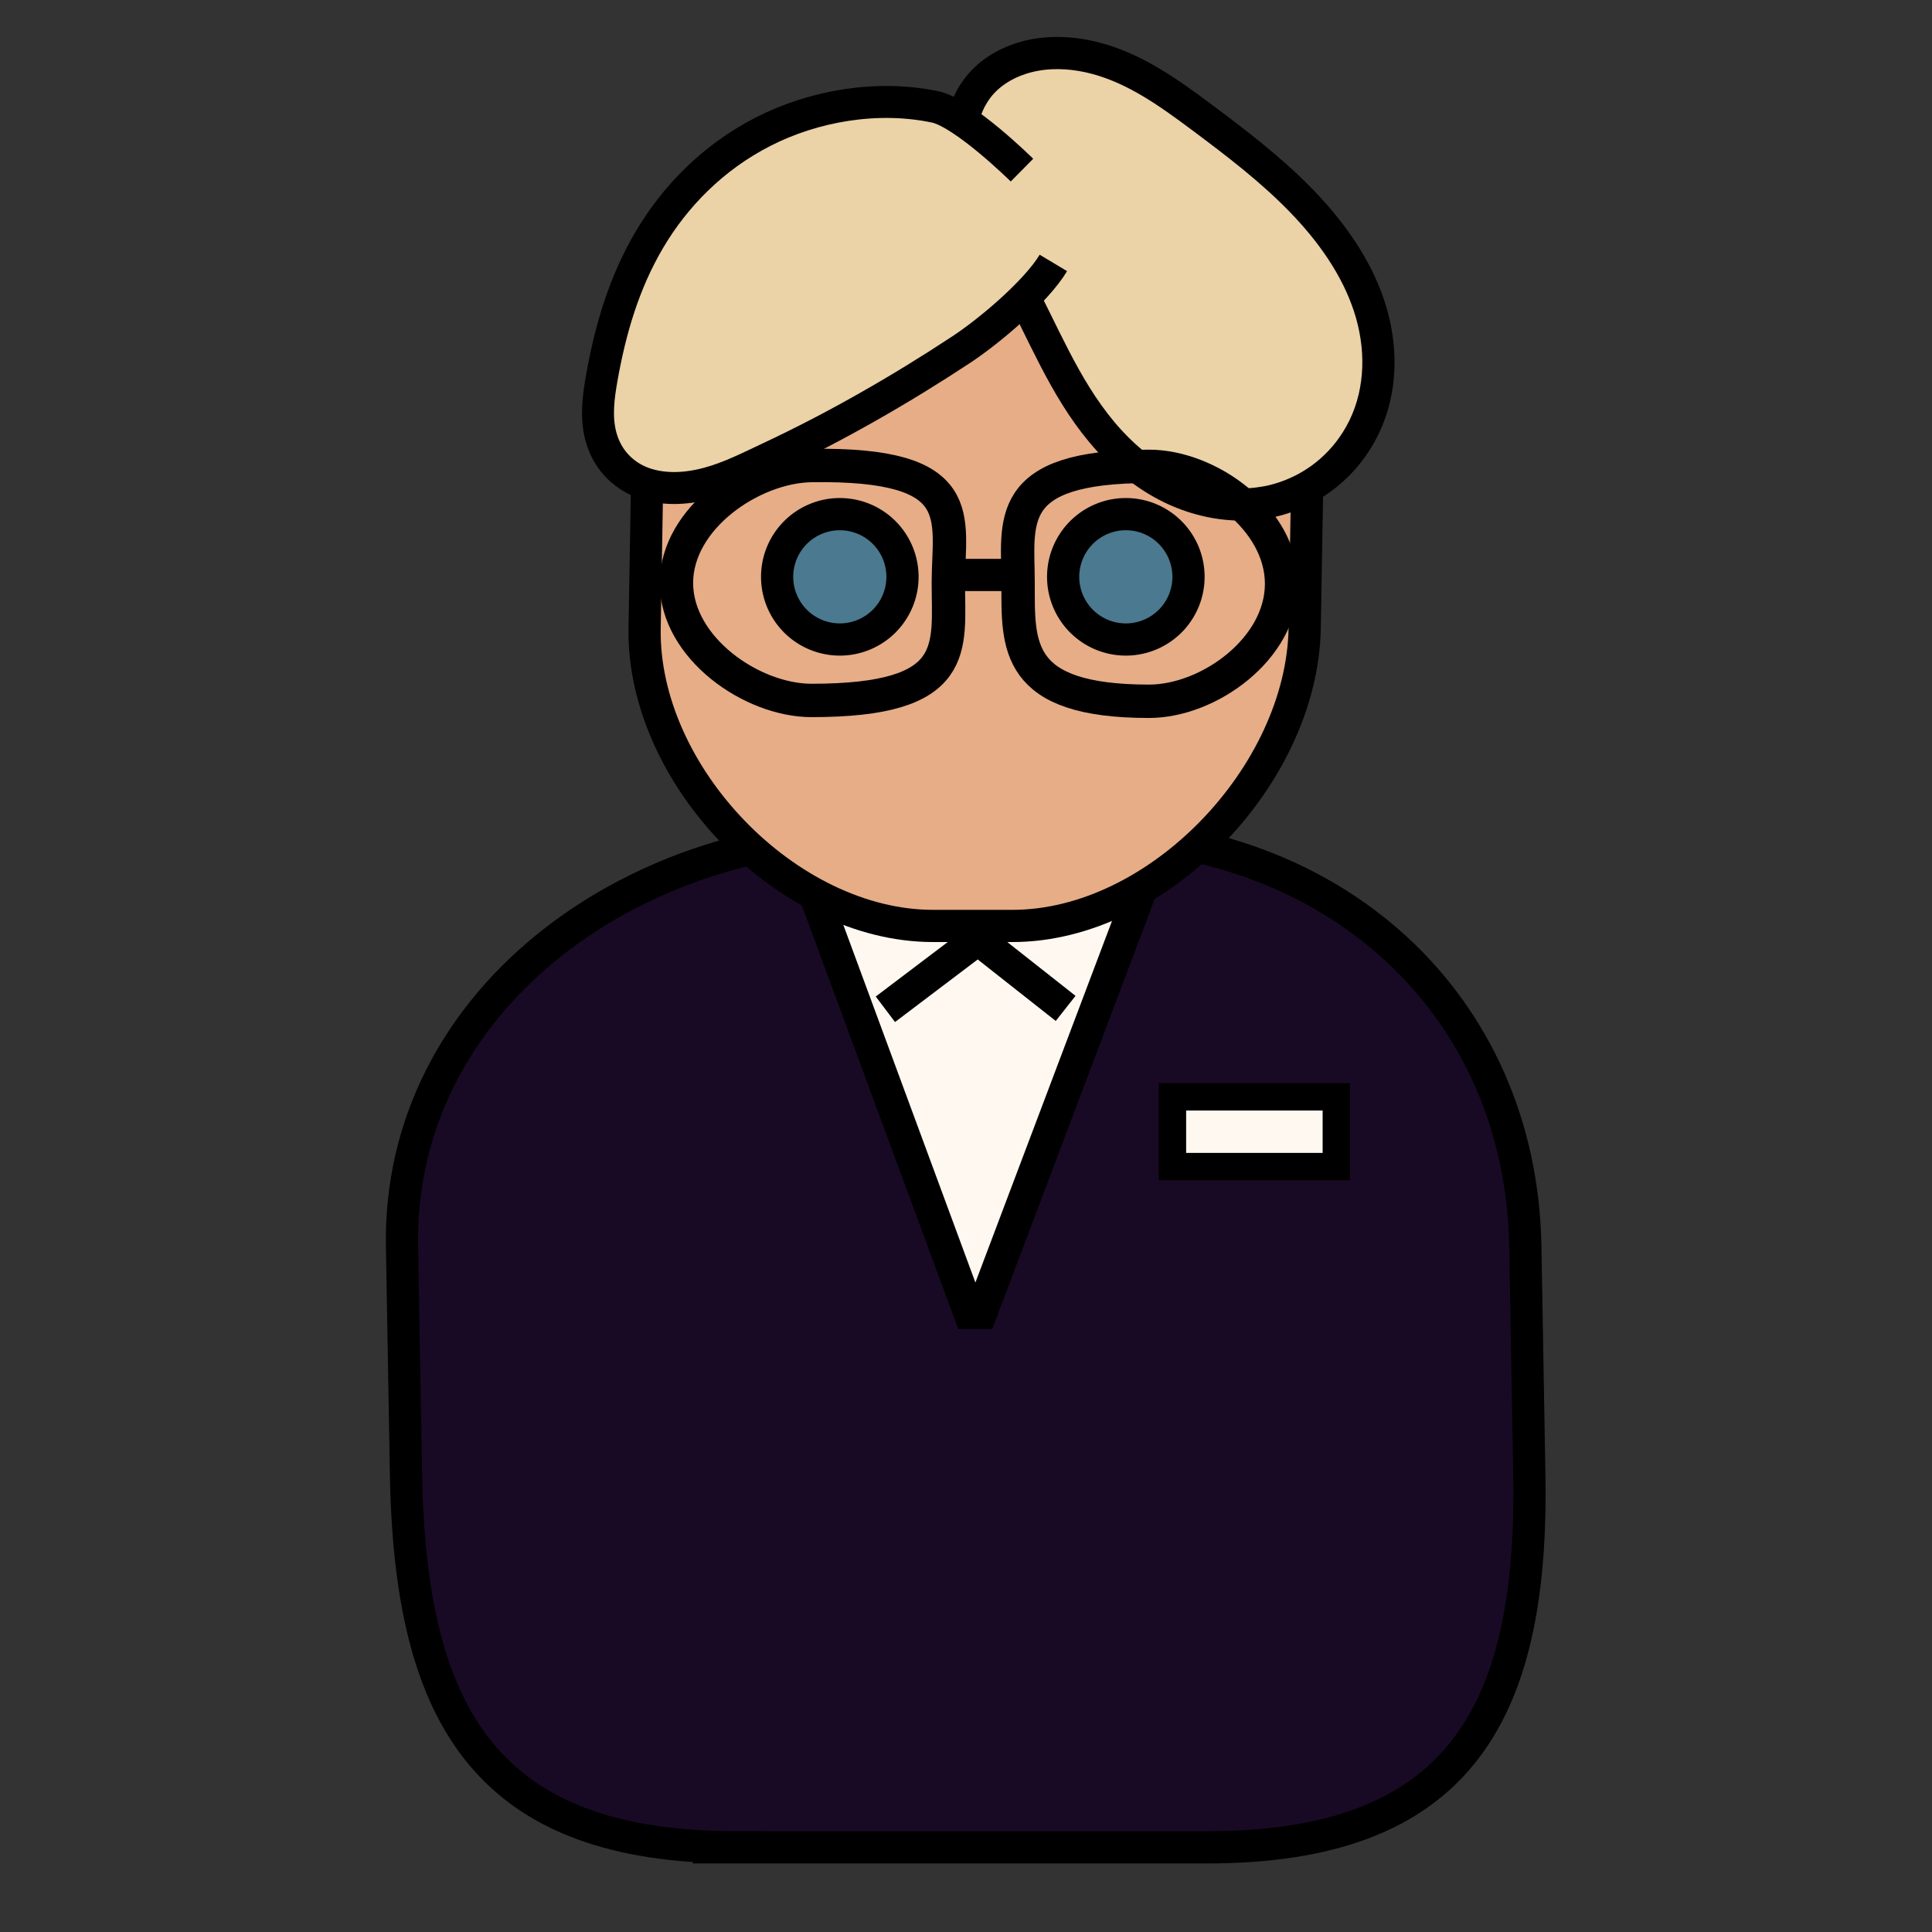 <?xml version="1.0" encoding="UTF-8" standalone="no"?>
<!-- Created with Inkscape (http://www.inkscape.org/) -->

<svg
   width="120"
   height="120"
   viewBox="0 0 120 120"
   version="1.1"
   id="svg1"
   inkscape:version="1.3 (0e150ed6c4, 2023-07-21)"
   sodipodi:docname="human-designs.svg"
   inkscape:export-filename="groom.png"
   inkscape:export-xdpi="96"
   inkscape:export-ydpi="96"
   xmlns:inkscape="http://www.inkscape.org/namespaces/inkscape"
   xmlns:sodipodi="http://sodipodi.sourceforge.net/DTD/sodipodi-0.dtd"
   xmlns="http://www.w3.org/2000/svg"
   xmlns:svg="http://www.w3.org/2000/svg">
  <rect x="0" y="0" width="120" height="120" fill="#333333" stroke="none"/>
  <sodipodi:namedview
     id="namedview1"
     pagecolor="#ffffff"
     bordercolor="#000000"
     borderopacity="0.25"
     inkscape:showpageshadow="2"
     inkscape:pageopacity="0.0"
     inkscape:pagecheckerboard="0"
     inkscape:deskcolor="#d1d1d1"
     inkscape:document-units="px"
     inkscape:zoom="4.7906484"
     inkscape:cx="35.590172"
     inkscape:cy="52.706853"
     inkscape:window-width="1920"
     inkscape:window-height="1009"
     inkscape:window-x="-8"
     inkscape:window-y="-8"
     inkscape:window-maximized="1"
     inkscape:current-layer="layer3"
     showguides="false"
     inkscape:export-bgcolor="#ffffff00" />
  <defs
     id="defs1">
    <inkscape:path-effect
       effect="bspline"
       id="path-effect15"
       is_visible="true"
       lpeversion="1.3"
       weight="33.333"
       steps="2"
       helper_size="0"
       apply_no_weight="true"
       apply_with_weight="true"
       only_selected="false"
       uniform="false" />
    <inkscape:path-effect
       effect="spiro"
       id="path-effect34"
       is_visible="true"
       lpeversion="1" />
    <inkscape:path-effect
       effect="spiro"
       id="path-effect29"
       is_visible="true"
       lpeversion="1" />
    <inkscape:path-effect
       effect="spiro"
       id="path-effect11"
       is_visible="true"
       lpeversion="1" />
    <inkscape:path-effect
       effect="spiro"
       id="path-effect10"
       is_visible="true"
       lpeversion="1" />
    <inkscape:path-effect
       effect="spiro"
       id="path-effect9"
       is_visible="true"
       lpeversion="1" />
    <inkscape:path-effect
       effect="spiro"
       id="path-effect8"
       is_visible="true"
       lpeversion="1" />
    <linearGradient
       id="swatch2"
       inkscape:swatch="solid">
      <stop
         style="stop-color:#000000;stop-opacity:1;"
         offset="0"
         id="stop2" />
    </linearGradient>
    <inkscape:path-effect
       effect="spiro"
       id="path-effect2"
       is_visible="true"
       lpeversion="1" />
    <inkscape:path-effect
       effect="bspline"
       id="path-effect1"
       is_visible="true"
       lpeversion="1.3"
       weight="33.333"
       steps="2"
       helper_size="0"
       apply_no_weight="true"
       apply_with_weight="true"
       only_selected="false"
       uniform="false" />
  </defs>
  <g
     inkscape:label="Layer 1"
     inkscape:groupmode="layer"
     id="layer1"
     style="display:none"
     transform="translate(-0.148,-9.594)">
    <path
       style="display:none;fill:#ea1b25;fill-opacity:1;fill-rule:nonzero;stroke:#000000;stroke-width:1.8;stroke-dasharray:none;stroke-opacity:1"
       d="M 50.627,96.531 C 51.265,92.735 47.528,87.733 33.034,73.843 18.541,59.953 16.099,55.541 15.351,50.775 c -0.839,-5.338 0.532,-10.982 3.697,-15.362 3.164,-4.38 8.078,-7.449 13.395,-8.408 5.317,-0.959 10.98,0.193 15.519,3.124 4.539,2.93 7.915,7.603 9.308,12.823 0.359,1.347 0.591,2.77 0.295,4.133 -0.237,1.092 -0.802,2.091 -1.041,3.182 -0.119,0.546 -0.155,1.118 -0.022,1.661 0.133,0.543 0.445,1.053 0.915,1.356 0.347,0.223 0.769,0.325 1.181,0.295 0.475,-0.034 0.929,-0.239 1.302,-0.534 0.374,-0.295 0.671,-0.678 0.912,-1.089 0.474,-0.81 0.734,-1.73 0.886,-2.657 0.16,-0.976 0.204,-1.967 0.295,-2.952 0.642,-6.967 3.727,-13.756 8.852,-18.52 5.124,-4.764 12.3,-7.366 19.253,-6.584 3.476,0.391 6.864,1.605 9.768,3.556 2.904,1.951 5.315,4.641 6.889,7.765 1.574,3.124 2.302,6.678 2.028,10.165 -0.274,3.488 -1.555,6.898 -3.69,9.669 -1.446,1.877 -3.25,3.441 -5.018,5.018 -14.959,13.342 -30.069,26.426 -46.494,37.786 -0.28,0.194 -0.63,0.286 -0.883,0.515 -0.249,0.225 -0.475,0.5 -0.593,0.814 -0.116,0.307 -0.027,0.659 -0.088,0.982 -0.031,0.161 -0.051,0.333 -0.139,0.47 -0.087,0.136 -0.207,0.265 -0.363,0.319 -0.095,0.033 -0.199,0.039 -0.469,-0.084 -0.27,-0.123 -0.385,-0.302 -0.445,-0.494 -0.061,-0.192 -0.071,-0.396 -0.057,-0.597 0.014,-0.201 0.052,-0.399 0.085,-0.597 z"
       id="path2"
       sodipodi:nodetypes="scsssssssssssssssssssssaaaaascssss" />
  </g>
  <g
     inkscape:groupmode="layer"
     id="layer2"
     inkscape:label="body"
     style="display:inline">
    <path
       id="path1"
       style="display:inline;fill:#180a24;fill-opacity:1;stroke:#000000;stroke-width:2;stroke-dasharray:none"
       d="m 45.748,114.742 h 29.209 c 15.38,0 20.297,-7.947 20.032,-23.12 L 94.742,77.428 C 94.477,62.254 82.749,51.825 67.369,51.825 h -12.945 c -15.38,0 -29.719,10.43 -29.454,25.603 l 0.248,14.193 c 0.265,15.174 5.151,23.12 20.531,23.12 z"
       sodipodi:nodetypes="sssssssss"
       inkscape:label="body-man" />
    <path
       style="display:inline;fill:#fff8f0;fill-opacity:1;stroke:#000000;stroke-width:2;stroke-dasharray:none;stroke-opacity:1"
       d="M 60.938,81.552 71.735,52.975 49.856,53.497 60.216,81.552 Z"
       id="path12"
       sodipodi:nodetypes="ccccc" />
    <rect
       style="display:inline;fill:#fff8f0;fill-opacity:1;stroke:#000000;stroke-width:1.702;stroke-dasharray:none;stroke-opacity:1"
       id="rect13"
       width="10.18"
       height="4.335"
       x="72.822"
       y="68.125" />
    <path
       style="display:inline;fill:none;fill-opacity:1;stroke:#000000;stroke-width:1.986;stroke-dasharray:none;stroke-opacity:1"
       d="m 66.189,62.634 -5.449,-4.295 -5.747,4.349"
       id="path16"
       sodipodi:nodetypes="ccc" />
    <path
       id="path28"
       style="display:none;fill:#180a24;fill-opacity:1;stroke:#000000;stroke-width:2;stroke-dasharray:none"
       d="m 45.748,114.742 h 29.209 c 15.38,0 28.807,-10.739 20.032,-23.12 L 84.931,77.428 C 76.156,65.046 82.749,51.825 67.369,51.825 h -12.945 c -15.38,0 -8.882,13.113 -18.078,25.186 L 25.217,91.621 c -9.196,12.073 5.151,23.12 20.531,23.12 z"
       sodipodi:nodetypes="sssssssss"
       inkscape:label="body-woman" />
    <path
       style="display:none;fill:#94357b;fill-opacity:1;stroke:#000000;stroke-width:2;stroke-dasharray:none;stroke-opacity:1;paint-order:normal"
       d="m 31.587,75.424 h 58.007"
       id="path34" />
    <path
       style="display:none;fill:#94357b;fill-opacity:1;stroke:#000000;stroke-width:2;stroke-dasharray:none;stroke-opacity:1;paint-order:normal"
       d="m 77.048,75.867 6.199,9.299"
       id="path35" />
    <path
       style="display:none;fill:#94357b;fill-opacity:1;stroke:#000000;stroke-width:2;stroke-dasharray:none;stroke-opacity:1;paint-order:normal"
       d="m 77.934,75.793 -5.463,9.462"
       id="path36" />
    <circle
       style="display:none;fill:#701664;fill-opacity:1;stroke:#000000;stroke-width:1.436;stroke-dasharray:none;stroke-opacity:1;paint-order:normal"
       id="path38"
       cx="60.295"
       cy="61.077"
       r="5.036" />
    <circle
       style="display:none;fill:#fff8f0;fill-opacity:1;stroke:#000000;stroke-width:0.913;stroke-dasharray:none;stroke-opacity:1;paint-order:normal"
       id="circle38"
       cx="52.915"
       cy="57.712"
       r="3.2" />
    <circle
       style="display:none;fill:#d6a9a9;fill-opacity:1;stroke:#000000;stroke-width:1.016;stroke-dasharray:none;stroke-opacity:1;paint-order:normal"
       id="circle39"
       cx="52.368"
       cy="58.572"
       r="3.562" />
    <circle
       style="display:none;fill:#d6a9a9;fill-opacity:1;stroke:#000000;stroke-width:1.016;stroke-dasharray:none;stroke-opacity:1;paint-order:normal"
       id="circle40"
       cx="68.385"
       cy="58.572"
       r="3.562" />
    <circle
       style="display:none;fill:#b05674;fill-opacity:1;stroke:#000000;stroke-width:0.862;stroke-dasharray:none;stroke-opacity:1;paint-order:normal"
       id="circle41"
       cx="73.93"
       cy="55.738"
       r="3.023" />
    <circle
       style="display:none;fill:#b05674;fill-opacity:1;stroke:#000000;stroke-width:0.77;stroke-dasharray:none;stroke-opacity:1;paint-order:normal"
       id="circle42"
       cx="47.029"
       cy="56.107"
       r="2.699" />
    <path
       style="display:none;fill:none;stroke:#000000;stroke-width:2.343;stroke-linecap:square;stroke-linejoin:bevel;stroke-dasharray:none"
       d="m 39.429,66.722 c 6.882,6.788 13.763,13.575 20.561,13.568 6.798,-0.007 13.511,-6.808 20.225,-13.609"
       id="path15"
       inkscape:path-effect="#path-effect15"
       inkscape:original-d="m 39.429181,66.722126 c 0,0 13.76308,13.575164 20.64462,20.362746 6.713654,-6.801127 13.427309,-13.602254 20.140963,-20.40338"
       sodipodi:nodetypes="ccc"
       transform="matrix(0.702,0,0,1.038,18.602,-14.752)" />
  </g>
  <g
     inkscape:groupmode="layer"
     id="layer3"
     inkscape:label="head"
     style="display:inline">
    <path
       id="rect7"
       style="display:inline;fill:#e6ad87;stroke:#000000;stroke-width:2;stroke-dasharray:none"
       d="m 54.167,16.58 h 13.177 c 9.038,0 13.994,4.778 13.839,13.902 l -0.146,8.534 C 80.881,48.139 71.922,57.512 62.885,57.512 h -4.932 c -9.038,0 -18.071,-9.373 -17.915,-18.496 l 0.146,-8.534 c 0.156,-9.124 4.946,-13.902 13.984,-13.902 z"
       sodipodi:nodetypes="sssssssss"
       inkscape:label="face1" />
    <path
       id="path13"
       style="display:none;fill:#e6ad87;stroke:#000000;stroke-width:2;stroke-dasharray:none"
       d="m 54.177,16.613 h 13.156 c 9.023,0 16.357,5.447 13.816,14.872 l -2.546,9.443 C 76.062,50.352 68.999,56.85 61.002,60.401 c -0.387,0.172 -0.886,0.176 -1.271,0 C 51.699,56.738 44.655,49.895 42.367,40.406 L 40.216,31.485 C 37.928,21.995 45.154,16.613 54.177,16.613 Z"
       sodipodi:nodetypes="ssssaasss"
       inkscape:label="face2" />
    <path
       id="path26"
       style="display:none;fill:#94357b;fill-opacity:1;stroke:#000000;stroke-width:2;stroke-dasharray:none;stroke-opacity:1"
       inkscape:label="bobhair"
       d="M 61.037,1.207 C 45.213,1.207 32.386,11.354 32.385,23.871 c 0.018,5.688 2.739,15.812 7.623,19.987 l 0.059,-4.062 c 0.157,-7.059 4.975,-13.993 14.064,-13.993 h 13.252 c 9.089,0 14.052,6.725 13.918,13.785 l -0.074,3.904 C 86.62,39.255 89.665,29.882 89.691,23.871 89.691,11.353 76.862,1.206 61.037,1.207 Z"
       sodipodi:nodetypes="ccccsssccc" />
    <path
       style="display:inline;fill:#ebd2a7;fill-opacity:1;stroke:#000000;stroke-width:2;stroke-dasharray:none"
       d="M 78.441,31.231 C 76.521,31.538 74.509,31.15 72.785,30.322 71.062,29.493 69.611,28.244 68.432,26.833 66.072,24.01 64.779,20.59 63.058,17.408 61.909,15.283 60.545,13.217 59.945,10.913 59.685,9.917 59.574,8.88 59.728,7.866 59.882,6.852 60.311,5.86 61.044,5.083 c 0.831,-0.882 2.025,-1.452 3.279,-1.674 1.254,-0.222 2.562,-0.111 3.787,0.22 2.449,0.661 4.51,2.147 6.486,3.619 2.179,1.624 4.347,3.279 6.213,5.199 1.866,1.919 3.433,4.125 4.239,6.58 0.807,2.455 0.808,5.178 -0.332,7.521 -0.57,1.172 -1.419,2.235 -2.498,3.059 -1.079,0.824 -2.389,1.403 -3.776,1.625 z"
       id="path9"
       inkscape:label="hair11" />
    <path
       style="display:inline;fill:#ebd2a7;fill-opacity:1;stroke:#000000;stroke-width:1.985;stroke-dasharray:none"
       d="m 65.427,16.331 c -1.036,1.729 -3.874,4.164 -5.725,5.385 -3.702,2.441 -7.756,4.777 -11.897,6.717 -1.249,0.585 -2.478,1.222 -3.851,1.588 -0.687,0.183 -1.407,0.296 -2.131,0.291 -0.724,-0.005 -1.452,-0.131 -2.091,-0.403 -0.66,-0.282 -1.211,-0.715 -1.615,-1.217 -0.405,-0.503 -0.667,-1.074 -0.814,-1.659 -0.294,-1.172 -0.135,-2.383 0.075,-3.567 0.522,-2.94 1.362,-5.871 2.945,-8.558 1.582,-2.688 3.948,-5.133 7.082,-6.733 3.134,-1.6 7.076,-2.291 10.675,-1.536 1.799,0.377 5.397,3.927 5.397,3.927"
       id="path10"
       sodipodi:nodetypes="csssssssssssc"
       inkscape:label="hair1" />
    <path
       id="path3"
       style="display:inline;fill:#4b798f;stroke:#000000;stroke-width:2;stroke-dasharray:none"
       inkscape:label="eye"
       d="M 73.821,35.827 A 3.894,3.894 0 0 1 69.927,39.721 3.894,3.894 0 0 1 66.034,35.827 3.894,3.894 0 0 1 69.927,31.934 3.894,3.894 0 0 1 73.821,35.827 Z" />
    <path
       id="path11"
       style="display:inline;fill:#4b798f;stroke:#000000;stroke-width:2;stroke-dasharray:none"
       inkscape:label="eye"
       d="M 56.056,35.827 A 3.894,3.894 0 0 1 52.162,39.721 3.894,3.894 0 0 1 48.269,35.827 3.894,3.894 0 0 1 52.162,31.934 3.894,3.894 0 0 1 56.056,35.827 Z" />
    <path
       id="path19"
       style="display:inline;fill:none;stroke:#000000;stroke-width:2.073;stroke-dasharray:none;stroke-opacity:1"
       inkscape:label="glasses"
       d="m 79.602,36.262 c 0,4.029 -4.519,7.296 -8.235,7.296 -8.365,0 -8.131,-3.481 -8.131,-7.296 -10e-7,-3.815 -0.972,-7.296 8.131,-7.296 3.716,0 8.235,3.267 8.235,7.296 z"
       sodipodi:nodetypes="ssass" />
    <path
       id="path20"
       style="display:inline;fill:none;stroke:#000000;stroke-width:2.073;stroke-dasharray:none;stroke-opacity:1"
       inkscape:label="glasses"
       d="m 58.903,36.21 c 0,4.029 0.829,7.296 -8.496,7.296 -3.717,0 -8.392,-3.266 -8.392,-7.296 -2e-6,-4.029 4.676,-7.241 8.392,-7.296 9.916,-0.148 8.496,3.266 8.496,7.296 z"
       sodipodi:nodetypes="sssss" />
    <path
       style="display:inline;fill:none;fill-opacity:1;stroke:#000000;stroke-width:2;stroke-dasharray:none;stroke-opacity:1"
       d="m 58.917,35.712 h 4.488 v 0 0"
       id="path21" />
    <path
       style="display:none;fill:#ebd2a7;fill-opacity:1;stroke:#000000;stroke-width:2.005;stroke-dasharray:none"
       d="M 86.292,61.818 C 84.177,62.098 80.447,60.538 79.362,58.957 75.489,53.313 70.796,30.209 69.95,28.295 68.527,25.071 65.928,22.598 64.032,19.694 c -1.266,-1.939 -2.768,-3.898 -3.429,-6.001 -0.286,-0.909 -0.408,-1.855 -0.239,-2.78 0.169,-0.925 0.642,-1.83 1.449,-2.539 0.916,-0.805 2.231,-1.325 3.612,-1.528 1.381,-0.203 2.822,-0.101 4.171,0.2 2.697,0.603 4.968,1.959 7.144,3.303 2.4,1.482 3.398,2.261 5.378,4.08 2.469,2.267 3.701,5.591 4.373,7.89 0.806,2.756 4.164,28.677 4.062,31.442 -0.064,1.721 -0.315,6.291 -1.504,7.043 -1.188,0.752 -1.229,0.812 -2.758,1.014 z"
       id="path22"
       inkscape:label="hair11"
       sodipodi:nodetypes="sssssssssssssss" />
    <path
       style="display:none;fill:#ebd2a7;fill-opacity:1;stroke:#000000;stroke-width:2.067;stroke-dasharray:none"
       d="m 34.802,62.482 c 2.249,0.28 6.217,-1.278 7.371,-2.858 4.119,-5.638 9.11,-28.716 10.008,-30.628 1.514,-3.221 4.278,-5.69 6.295,-8.591 1.346,-1.937 2.944,-3.894 3.647,-5.994 0.304,-0.908 0.434,-1.853 0.254,-2.777 C 62.196,10.71 61.693,9.806 60.835,9.098 59.861,8.294 58.463,7.774 56.994,7.572 55.526,7.369 53.993,7.471 52.558,7.772 c -2.868,0.603 -5.283,1.957 -7.598,3.299 -2.553,1.48 -3.614,2.258 -5.72,4.075 -2.625,2.265 -3.936,5.585 -4.651,7.882 -0.857,2.753 -4.428,28.645 -4.32,31.407 0.068,1.719 0.335,6.284 1.599,7.035 1.264,0.751 1.307,0.811 2.933,1.013 z"
       id="path23"
       inkscape:label="hair11"
       sodipodi:nodetypes="sssssssssssssss" />
    <path
       style="display:none;fill:#263973;fill-opacity:1;stroke:#000000;stroke-width:1.821;stroke-dasharray:none"
       d="m 61.188,21.931 c -0.424,-0.061 -5.661,4.722 -9.953,6.298 -1.294,0.475 -2.568,0.993 -3.991,1.29 -0.712,0.149 -1.458,0.241 -2.208,0.236 -0.75,-0.004 -1.505,-0.106 -2.167,-0.327 -0.684,-0.229 -1.255,-0.58 -1.674,-0.989 -0.419,-0.408 -0.691,-0.872 -0.844,-1.348 -0.305,-0.952 -0.14,-1.936 0.078,-2.897 0.541,-2.388 1.412,-4.768 3.052,-6.951 1.64,-2.183 4.092,-4.169 7.34,-5.469 3.248,-1.3 7.511,-1.86 11.266,-1.755"
       id="path25"
       sodipodi:nodetypes="csssssssssc"
       inkscape:label="hair1" />
    <path
       style="display:none;fill:#263973;fill-opacity:1;stroke:#000000;stroke-width:1.821;stroke-dasharray:none"
       d="m 60.954,21.931 c 0.424,-0.061 5.661,4.722 9.953,6.298 1.294,0.475 2.568,0.993 3.991,1.29 0.712,0.149 1.458,0.241 2.208,0.236 0.75,-0.004 1.505,-0.106 2.167,-0.327 0.684,-0.229 1.255,-0.58 1.674,-0.989 0.419,-0.408 0.691,-0.872 0.844,-1.348 0.305,-0.952 0.14,-1.936 -0.078,-2.897 C 81.173,21.807 80.302,19.427 78.662,17.244 77.022,15.061 74.57,13.075 71.322,11.775 68.074,10.476 63.811,9.915 60.056,10.02"
       id="path27"
       sodipodi:nodetypes="csssssssssc"
       inkscape:label="hair1" />
    <ellipse
       style="display:none;fill:#263973;fill-opacity:1;stroke:#000000;stroke-width:2;stroke-dasharray:none;stroke-opacity:1"
       id="ellipse1"
       ry="7.932"
       rx="12.603"
       cy="9.424"
       cx="60.986"
       inkscape:label="bun" />
    <path
       id="path4"
       style="display:none;fill:#180a24;fill-opacity:1;stroke:#000000;stroke-width:1.808;stroke-dasharray:none;stroke-opacity:1"
       inkscape:label="hair long"
       d="M 61.764,6.328 C 46.363,6.31 39.235,16.218 37.517,21.796 c -2.378,5.548 -3.315,39.981 1.428,43.494 l 3.136,2.312 c 4.783,3.527 -0.07,-47.288 8.544,-45.365 l 21.79,4.865 c 8.614,1.923 1.024,44.274 5.741,40.659 l 3.423,-2.624 C 86.814,61.573 86.5,26.746 84.312,21.714 82.132,15.557 77.13,6.327 61.764,6.328 Z"
       sodipodi:nodetypes="cccssssccc" />
    <path
       id="path5"
       style="display:none;fill:#263973;fill-opacity:1;stroke:#000000;stroke-width:1.808;stroke-dasharray:none;stroke-opacity:1"
       inkscape:label="hair-short"
       d="M 61.764,6.328 C 46.363,6.31 39.235,16.218 37.517,21.796 c -2.378,5.548 -5.381,27.287 -0.639,30.801 0,0 6.024,1.855 7.933,0.025 6.263,-6.005 -7.813,-26.125 1.013,-26.011 l 30.244,0.389 c 8.825,0.113 -6.184,19.708 -0.104,25.781 1.881,1.879 7.976,-0.041 7.976,-0.041 5.237,-3.565 2.561,-25.993 0.373,-31.025 C 82.132,15.557 77.13,6.327 61.764,6.328 Z"
       sodipodi:nodetypes="cccassaccc" />
    <path
       id="path6"
       style="display:none;fill:#9e5542;fill-opacity:1;stroke:#000000;stroke-width:2;stroke-dasharray:none;stroke-opacity:1"
       inkscape:label="hair-bride"
       d="M 61.764,6.328 C 46.363,6.31 39.235,16.218 37.517,21.796 c -2.378,5.548 -7.891,50.279 -3.148,53.792 0,0 9.308,11.322 13.394,7.405 4.086,-3.918 -13.168,-43.225 0.252,-56.383 6.049,-5.93 19.496,-5.677 25.41,0.389 13.068,13.402 -4.542,52.177 -0.562,56.153 3.981,3.976 13.437,-9.192 13.437,-9.192 C 91.537,70.395 86.5,26.746 84.312,21.714 82.132,15.557 77.13,6.327 61.764,6.328 Z"
       sodipodi:nodetypes="ccczaazccc" />
    <ellipse
       style="display:none;fill:#89a66d;stroke:#000000;stroke-width:1.298;stroke-linecap:square;stroke-linejoin:bevel;stroke-dasharray:none"
       id="path7"
       cx="13.43"
       cy="43.533"
       rx="2.251"
       ry="4.932"
       transform="rotate(-52.968)" />
    <ellipse
       style="display:none;fill:#89a66d;stroke:#000000;stroke-width:1.228;stroke-linecap:square;stroke-linejoin:bevel;stroke-dasharray:none"
       id="ellipse7"
       cx="-50.796"
       cy="0.931"
       rx="2.129"
       ry="4.667"
       transform="matrix(-0.96,-0.28,-0.28,0.96,0,0)" />
    <ellipse
       style="display:none;fill:#509950;stroke:#000000;stroke-width:1.308;stroke-linecap:square;stroke-linejoin:bevel;stroke-dasharray:none"
       id="ellipse8"
       cx="-47.096"
       cy="-66.056"
       rx="2.268"
       ry="4.97"
       transform="matrix(-0.415,-0.91,-0.91,0.415,0,0)" />
    <ellipse
       style="display:none;fill:#89a66d;stroke:#000000;stroke-width:1.228;stroke-linecap:square;stroke-linejoin:bevel;stroke-dasharray:none"
       id="ellipse9"
       cx="69.438"
       cy="31.549"
       rx="2.129"
       ry="4.667"
       transform="rotate(-13.287)" />
    <ellipse
       style="display:none;fill:#fff8f0;fill-opacity:1;stroke:#000000;stroke-width:1;stroke-dasharray:none;stroke-opacity:1;paint-order:normal"
       id="circle9"
       cx="76.638"
       cy="17.735"
       rx="2.856"
       ry="2.782" />
    <ellipse
       style="display:none;fill:#fff8f0;fill-opacity:1;stroke:#000000;stroke-width:1;stroke-dasharray:none;stroke-opacity:1;paint-order:normal"
       id="ellipse10"
       cx="71.251"
       cy="15.89"
       rx="2.856"
       ry="2.782" />
    <ellipse
       style="display:none;fill:#fff8f0;fill-opacity:1;stroke:#000000;stroke-width:1;stroke-dasharray:none;stroke-opacity:1;paint-order:normal"
       id="ellipse11"
       cx="65.863"
       cy="14.636"
       rx="2.856"
       ry="2.782" />
    <ellipse
       style="display:none;fill:#fff8f0;fill-opacity:1;stroke:#000000;stroke-width:1;stroke-dasharray:none;stroke-opacity:1;paint-order:normal"
       id="ellipse13"
       cx="-46.158"
       cy="17.662"
       rx="2.856"
       ry="2.782"
       transform="scale(-1,1)" />
    <ellipse
       style="display:none;fill:#fff8f0;fill-opacity:1;stroke:#000000;stroke-width:1;stroke-dasharray:none;stroke-opacity:1;paint-order:normal"
       id="ellipse14"
       cx="-51.546"
       cy="15.817"
       rx="2.856"
       ry="2.782"
       transform="scale(-1,1)" />
    <ellipse
       style="display:none;fill:#fff8f0;fill-opacity:1;stroke:#000000;stroke-width:1;stroke-dasharray:none;stroke-opacity:1;paint-order:normal"
       id="ellipse15"
       cx="-56.933"
       cy="14.562"
       rx="2.856"
       ry="2.782"
       transform="scale(-1,1)" />
    <ellipse
       style="display:none;fill:#fff8f0;fill-opacity:1;stroke:#000000;stroke-width:1;stroke-dasharray:none;stroke-opacity:1;paint-order:normal"
       id="ellipse12"
       cx="61.316"
       cy="14.2"
       rx="3.342"
       ry="3.255" />
  </g>
</svg>
